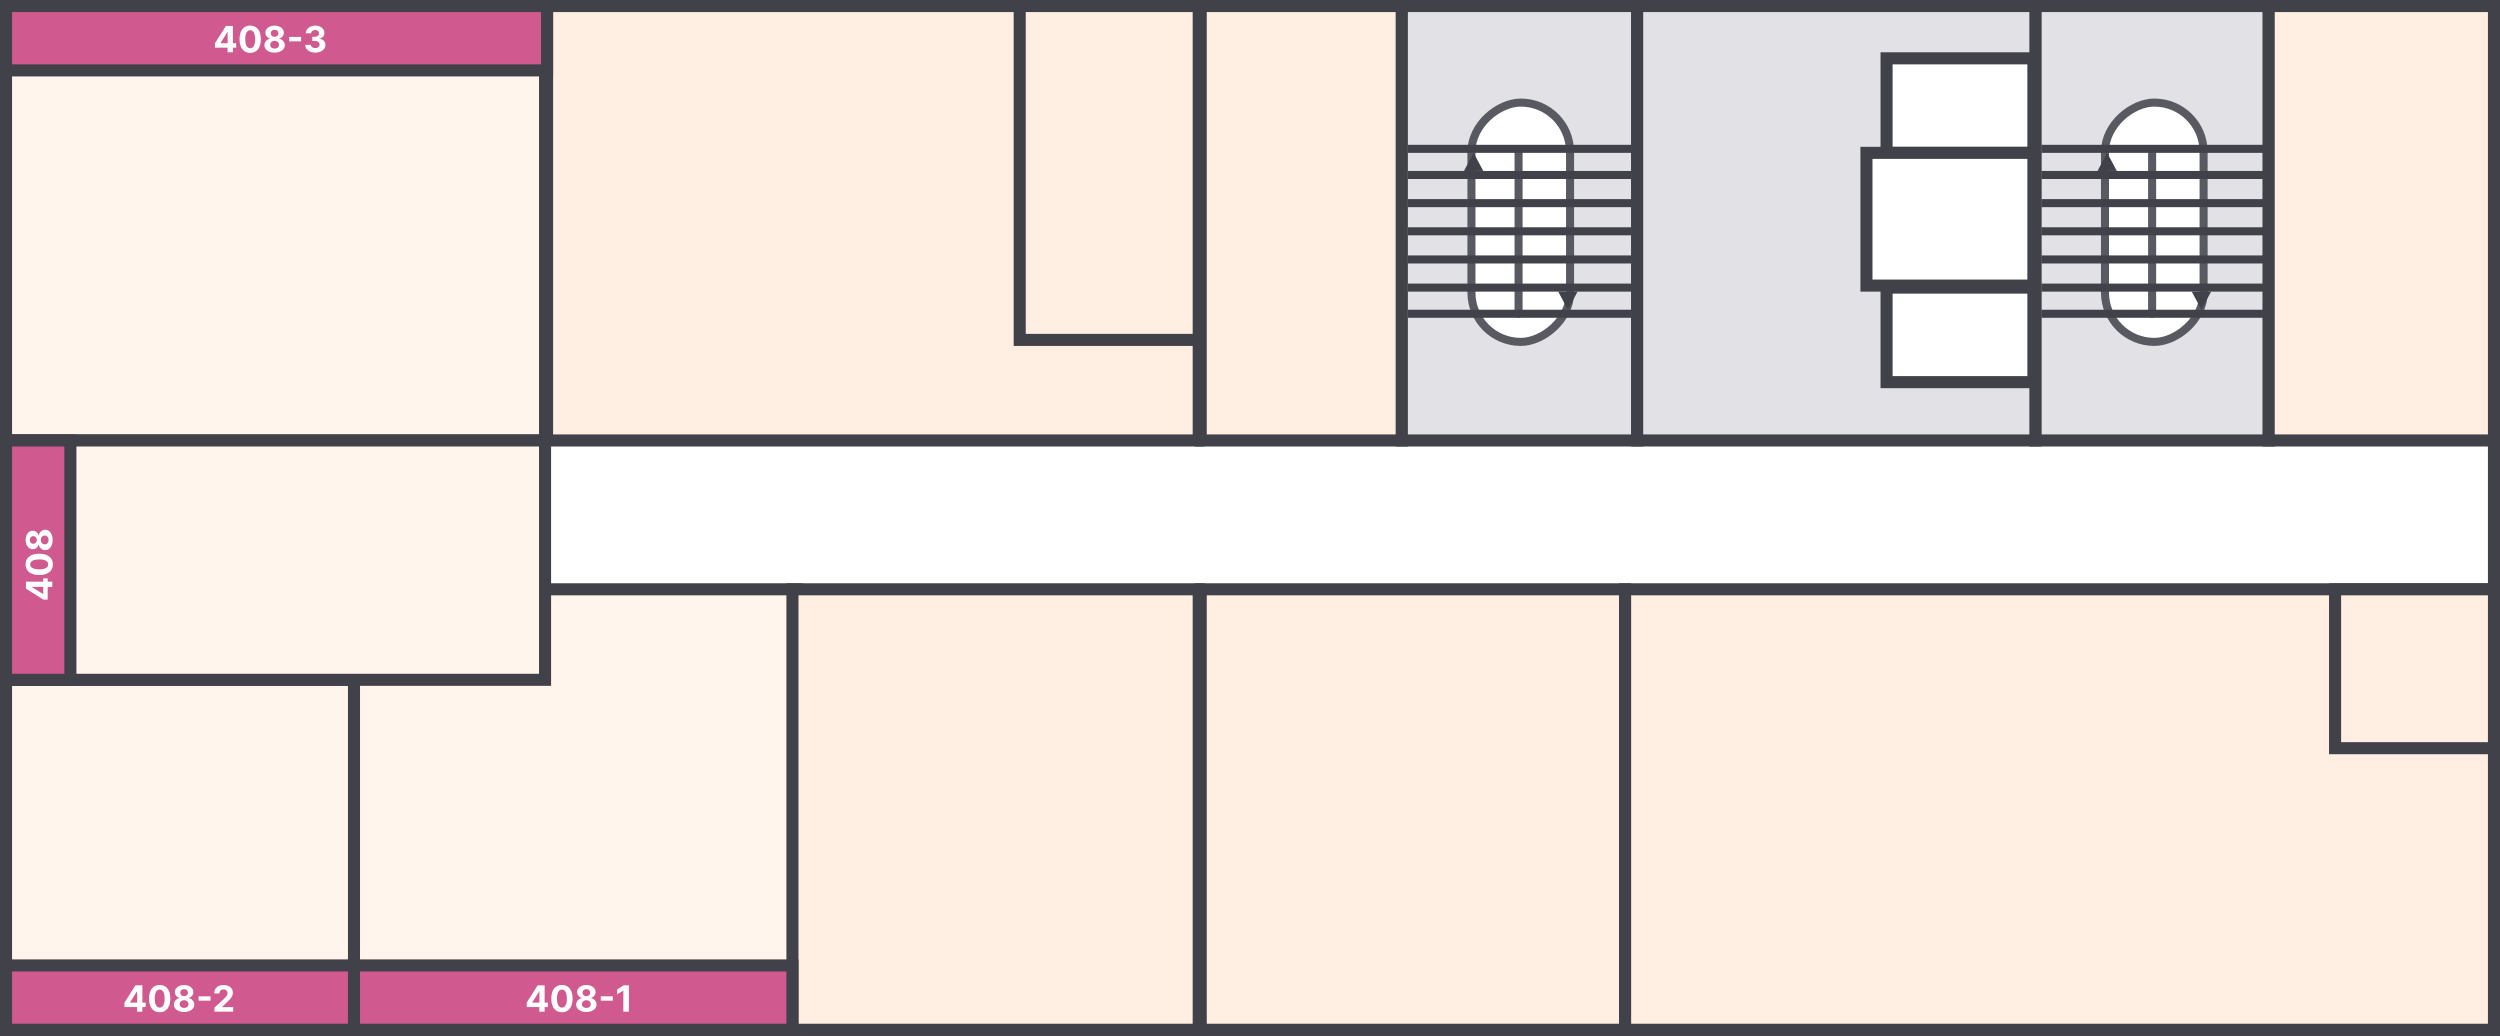 <svg width="1243" height="515" viewBox="0 0 1243 515" fill="none" xmlns="http://www.w3.org/2000/svg">
<rect x="0" y="0" width="1243" height="515" fill="#333333" stroke="none"/>
<rect x="3" y="3" width="1237" height="509" fill="white" stroke="#41414A" stroke-width="6"/>
<rect x="3" y="3" width="268" height="216" fill="#FFF5ED" stroke="#41414A" stroke-width="6"/>
<rect x="272" y="3" width="324" height="216" fill="#FFEEE1" stroke="#41414A" stroke-width="6"/>
<rect x="597" y="3" width="100" height="216" fill="#FFEEE1" stroke="#41414A" stroke-width="6"/>
<rect x="697" y="3" width="117" height="216" fill="#E2E1E6" stroke="#41414A" stroke-width="6"/>
<rect x="1012" y="3" width="116" height="216" fill="#E2E1E6" stroke="#41414A" stroke-width="6"/>
<rect x="1128" y="3" width="112" height="216" fill="#FFEEE1" stroke="#41414A" stroke-width="6"/>
<rect x="814" y="3" width="198" height="216" fill="#E2E1E6" stroke="#41414A" stroke-width="6"/>
<rect x="507" y="3" width="89" height="166" fill="#FFEEE1" stroke="#41414A" stroke-width="6"/>
<rect x="3" y="338" width="174" height="174" fill="#FFF5ED" stroke="#41414A" stroke-width="6"/>
<rect x="176" y="293" width="220" height="219" fill="#FFF5ED" stroke="#41414A" stroke-width="6"/>
<rect x="394" y="293" width="202" height="219" fill="#FFEEE1" stroke="#41414A" stroke-width="6"/>
<rect x="597" y="293" width="211" height="219" fill="#FFEEE1" stroke="#41414A" stroke-width="6"/>
<rect x="808" y="293" width="432" height="219" fill="#FFEEE1" stroke="#41414A" stroke-width="6"/>
<rect x="1161" y="293" width="79" height="79" fill="#FFEEE1" stroke="#41414A" stroke-width="6"/>
<rect x="3" y="219" width="268" height="119" fill="#FFF5ED" stroke="#41414A" stroke-width="6"/>
<rect x="780.633" y="51" width="119" height="49.033" rx="24.517" transform="rotate(90 780.633 51)" fill="white" stroke="#595961" stroke-width="4"/>
<line x1="755.033" y1="76" x2="755.033" y2="156" stroke="#595961" stroke-width="4" stroke-linecap="round"/>
<line x1="700" y1="74" x2="811" y2="74" stroke="#41414A" stroke-width="4"/>
<line x1="700" y1="87" x2="811" y2="87" stroke="#41414A" stroke-width="4"/>
<line x1="700" y1="101" x2="811" y2="101" stroke="#41414A" stroke-width="4"/>
<line x1="700" y1="115" x2="811" y2="115" stroke="#41414A" stroke-width="4"/>
<line x1="700" y1="129" x2="811" y2="129" stroke="#41414A" stroke-width="4"/>
<line x1="700" y1="143" x2="811" y2="143" stroke="#41414A" stroke-width="4"/>
<line x1="700" y1="156" x2="811" y2="156" stroke="#41414A" stroke-width="4"/>
<path d="M732.683 76L727.877 85H737.49L732.683 76Z" fill="#41414A"/>
<path d="M779.55 154L784.356 145L774.744 145L779.55 154Z" fill="#41414A"/>
<rect x="1095.63" y="51" width="119" height="49.033" rx="24.517" transform="rotate(90 1095.63 51)" fill="white" stroke="#595961" stroke-width="4"/>
<line x1="1070.03" y1="76" x2="1070.03" y2="156" stroke="#595961" stroke-width="4" stroke-linecap="round"/>
<line x1="1015" y1="74" x2="1126" y2="74" stroke="#41414A" stroke-width="4"/>
<line x1="1015" y1="87" x2="1126" y2="87" stroke="#41414A" stroke-width="4"/>
<line x1="1015" y1="101" x2="1126" y2="101" stroke="#41414A" stroke-width="4"/>
<line x1="1015" y1="115" x2="1126" y2="115" stroke="#41414A" stroke-width="4"/>
<line x1="1015" y1="129" x2="1126" y2="129" stroke="#41414A" stroke-width="4"/>
<line x1="1015" y1="143" x2="1126" y2="143" stroke="#41414A" stroke-width="4"/>
<line x1="1015" y1="156" x2="1126" y2="156" stroke="#41414A" stroke-width="4"/>
<path d="M1047.68 76L1042.88 85H1052.49L1047.68 76Z" fill="#41414A"/>
<path d="M1094.55 154L1099.36 145L1089.74 145L1094.55 154Z" fill="#41414A"/>
<path d="M394 480H176V512H394V480Z" fill="#D0598F" stroke="#41414A" stroke-width="6"/>
<path d="M176 480H3V512H176V480Z" fill="#D0598F" stroke="#41414A" stroke-width="6"/>
<path d="M272 3H3V35H272V3Z" fill="#D0598F" stroke="#41414A" stroke-width="6"/>
<path d="M3 219L3 338L35 338L35 219L3 219Z" fill="#D0598F" stroke="#41414A" stroke-width="6"/>
<path d="M261.863 500.699V498.519L267.328 489.909H269.207V492.926H268.095L264.65 498.379V498.481H272.416V500.699H261.863ZM268.146 503V500.034L268.197 499.069V489.909H270.793V503H268.146ZM279.393 503.288C278.294 503.283 277.348 503.013 276.555 502.476C275.767 501.939 275.159 501.161 274.733 500.143C274.311 499.124 274.103 497.899 274.107 496.467C274.107 495.04 274.318 493.823 274.74 492.817C275.166 491.812 275.773 491.047 276.561 490.523C277.354 489.994 278.298 489.73 279.393 489.73C280.488 489.73 281.43 489.994 282.218 490.523C283.011 491.051 283.62 491.818 284.047 492.824C284.473 493.825 284.684 495.04 284.679 496.467C284.679 497.903 284.466 499.131 284.04 500.149C283.618 501.168 283.013 501.945 282.225 502.482C281.436 503.019 280.493 503.288 279.393 503.288ZM279.393 500.993C280.143 500.993 280.742 500.616 281.189 499.862C281.637 499.107 281.858 497.976 281.854 496.467C281.854 495.474 281.752 494.648 281.547 493.987C281.347 493.327 281.061 492.83 280.691 492.498C280.324 492.165 279.892 491.999 279.393 491.999C278.647 491.999 278.051 492.372 277.603 493.118C277.156 493.864 276.93 494.98 276.926 496.467C276.926 497.473 277.026 498.312 277.226 498.986C277.431 499.655 277.718 500.158 278.089 500.494C278.46 500.827 278.895 500.993 279.393 500.993ZM291.536 503.179C290.552 503.179 289.676 503.019 288.909 502.7C288.146 502.376 287.548 501.935 287.113 501.376C286.678 500.818 286.461 500.185 286.461 499.478C286.461 498.933 286.585 498.432 286.832 497.976C287.083 497.516 287.424 497.134 287.855 496.832C288.285 496.525 288.767 496.329 289.299 496.244V496.154C288.6 496.013 288.034 495.675 287.599 495.138C287.164 494.597 286.947 493.968 286.947 493.252C286.947 492.575 287.145 491.972 287.541 491.443C287.938 490.911 288.481 490.493 289.171 490.19C289.866 489.884 290.654 489.73 291.536 489.73C292.419 489.73 293.205 489.884 293.895 490.19C294.59 490.497 295.135 490.917 295.531 491.45C295.928 491.978 296.128 492.579 296.132 493.252C296.128 493.972 295.906 494.601 295.468 495.138C295.029 495.675 294.466 496.013 293.78 496.154V496.244C294.304 496.329 294.779 496.525 295.205 496.832C295.636 497.134 295.977 497.516 296.228 497.976C296.484 498.432 296.614 498.933 296.618 499.478C296.614 500.185 296.394 500.818 295.96 501.376C295.525 501.935 294.924 502.376 294.157 502.7C293.394 503.019 292.521 503.179 291.536 503.179ZM291.536 501.146C291.975 501.146 292.359 501.067 292.687 500.91C293.015 500.748 293.271 500.526 293.454 500.245C293.642 499.96 293.735 499.631 293.735 499.261C293.735 498.881 293.639 498.547 293.448 498.257C293.256 497.963 292.996 497.733 292.668 497.567C292.34 497.396 291.963 497.311 291.536 497.311C291.115 497.311 290.737 497.396 290.405 497.567C290.073 497.733 289.811 497.963 289.619 498.257C289.431 498.547 289.338 498.881 289.338 499.261C289.338 499.631 289.429 499.96 289.612 500.245C289.796 500.526 290.053 500.748 290.386 500.91C290.718 501.067 291.102 501.146 291.536 501.146ZM291.536 495.298C291.903 495.298 292.229 495.223 292.514 495.074C292.8 494.925 293.024 494.718 293.186 494.454C293.347 494.19 293.428 493.885 293.428 493.54C293.428 493.199 293.347 492.901 293.186 492.645C293.024 492.385 292.802 492.183 292.521 492.038C292.24 491.888 291.911 491.814 291.536 491.814C291.166 491.814 290.838 491.888 290.552 492.038C290.267 492.183 290.043 492.385 289.881 492.645C289.723 492.901 289.644 493.199 289.644 493.54C289.644 493.885 289.725 494.19 289.887 494.454C290.049 494.718 290.273 494.925 290.558 495.074C290.844 495.223 291.17 495.298 291.536 495.298ZM304.696 495.374V497.535H298.726V495.374H304.696ZM312.686 489.909V503H309.918V492.536H309.842L306.844 494.415V491.961L310.085 489.909H312.686Z" fill="white"/>
<path d="M61.863 500.699V498.519L67.328 489.909H69.207V492.926H68.095L64.65 498.379V498.481H72.416V500.699H61.863ZM68.146 503V500.034L68.197 499.069V489.909H70.793V503H68.146ZM79.393 503.288C78.294 503.283 77.348 503.013 76.555 502.476C75.767 501.939 75.159 501.161 74.733 500.143C74.311 499.124 74.103 497.899 74.107 496.467C74.107 495.04 74.318 493.823 74.74 492.817C75.166 491.812 75.773 491.047 76.561 490.523C77.354 489.994 78.298 489.73 79.393 489.73C80.488 489.73 81.43 489.994 82.218 490.523C83.011 491.051 83.62 491.818 84.046 492.824C84.473 493.825 84.684 495.04 84.679 496.467C84.679 497.903 84.466 499.131 84.04 500.149C83.618 501.168 83.013 501.945 82.225 502.482C81.436 503.019 80.493 503.288 79.393 503.288ZM79.393 500.993C80.143 500.993 80.742 500.616 81.189 499.862C81.637 499.107 81.858 497.976 81.854 496.467C81.854 495.474 81.752 494.648 81.547 493.987C81.347 493.327 81.061 492.83 80.691 492.498C80.324 492.165 79.892 491.999 79.393 491.999C78.647 491.999 78.051 492.372 77.603 493.118C77.156 493.864 76.93 494.98 76.926 496.467C76.926 497.473 77.026 498.312 77.226 498.986C77.431 499.655 77.718 500.158 78.089 500.494C78.46 500.827 78.894 500.993 79.393 500.993ZM91.536 503.179C90.552 503.179 89.676 503.019 88.909 502.7C88.147 502.376 87.548 501.935 87.113 501.376C86.678 500.818 86.461 500.185 86.461 499.478C86.461 498.933 86.585 498.432 86.832 497.976C87.083 497.516 87.424 497.134 87.855 496.832C88.285 496.525 88.766 496.329 89.299 496.244V496.154C88.6 496.013 88.034 495.675 87.599 495.138C87.164 494.597 86.947 493.968 86.947 493.252C86.947 492.575 87.145 491.972 87.541 491.443C87.938 490.911 88.481 490.493 89.171 490.19C89.866 489.884 90.654 489.73 91.536 489.73C92.418 489.73 93.205 489.884 93.895 490.19C94.59 490.497 95.135 490.917 95.531 491.45C95.928 491.978 96.128 492.579 96.132 493.252C96.128 493.972 95.906 494.601 95.468 495.138C95.029 495.675 94.466 496.013 93.78 496.154V496.244C94.304 496.329 94.779 496.525 95.205 496.832C95.636 497.134 95.977 497.516 96.228 497.976C96.484 498.432 96.614 498.933 96.618 499.478C96.614 500.185 96.394 500.818 95.96 501.376C95.525 501.935 94.924 502.376 94.157 502.7C93.394 503.019 92.521 503.179 91.536 503.179ZM91.536 501.146C91.975 501.146 92.359 501.067 92.687 500.91C93.015 500.748 93.271 500.526 93.454 500.245C93.641 499.96 93.735 499.631 93.735 499.261C93.735 498.881 93.639 498.547 93.448 498.257C93.256 497.963 92.996 497.733 92.668 497.567C92.34 497.396 91.963 497.311 91.536 497.311C91.115 497.311 90.737 497.396 90.405 497.567C90.073 497.733 89.811 497.963 89.619 498.257C89.431 498.547 89.338 498.881 89.338 499.261C89.338 499.631 89.429 499.96 89.612 500.245C89.796 500.526 90.053 500.748 90.386 500.91C90.718 501.067 91.102 501.146 91.536 501.146ZM91.536 495.298C91.903 495.298 92.229 495.223 92.514 495.074C92.8 494.925 93.024 494.718 93.186 494.454C93.347 494.19 93.428 493.885 93.428 493.54C93.428 493.199 93.347 492.901 93.186 492.645C93.024 492.385 92.802 492.183 92.521 492.038C92.24 491.888 91.911 491.814 91.536 491.814C91.166 491.814 90.838 491.888 90.552 492.038C90.266 492.183 90.043 492.385 89.881 492.645C89.723 492.901 89.644 493.199 89.644 493.54C89.644 493.885 89.725 494.19 89.887 494.454C90.049 494.718 90.273 494.925 90.558 495.074C90.844 495.223 91.17 495.298 91.536 495.298ZM104.696 495.374V497.535H98.726V495.374H104.696ZM106.622 503V501.006L111.281 496.691C111.678 496.308 112.01 495.962 112.279 495.656C112.551 495.349 112.758 495.048 112.899 494.754C113.039 494.456 113.11 494.134 113.11 493.789C113.11 493.406 113.022 493.075 112.847 492.798C112.673 492.517 112.434 492.302 112.132 492.153C111.829 491.999 111.486 491.923 111.102 491.923C110.702 491.923 110.352 492.004 110.054 492.165C109.756 492.327 109.526 492.56 109.364 492.862C109.202 493.165 109.121 493.525 109.121 493.942H106.494C106.494 493.086 106.688 492.342 107.075 491.712C107.463 491.081 108.007 490.593 108.705 490.248C109.404 489.903 110.21 489.73 111.122 489.73C112.059 489.73 112.875 489.896 113.57 490.229C114.269 490.557 114.812 491.013 115.2 491.597C115.588 492.18 115.781 492.849 115.781 493.604C115.781 494.098 115.683 494.586 115.487 495.067C115.296 495.549 114.953 496.084 114.458 496.672C113.964 497.256 113.267 497.957 112.368 498.775L110.457 500.648V500.737H115.954V503H106.622Z" fill="white"/>
<path d="M106.863 23.699V21.519L112.328 12.909H114.207V15.926H113.095L109.65 21.379V21.481H117.416V23.699H106.863ZM113.146 26V23.034L113.197 22.069V12.909L115.793 12.909V26H113.146ZM124.393 26.288C123.294 26.283 122.348 26.013 121.555 25.476C120.767 24.939 120.159 24.161 119.733 23.143C119.311 22.124 119.103 20.899 119.107 19.467C119.107 18.04 119.318 16.823 119.74 15.818C120.166 14.812 120.773 14.047 121.561 13.523C122.354 12.994 123.298 12.73 124.393 12.73C125.488 12.73 126.43 12.994 127.218 13.523C128.011 14.051 128.62 14.818 129.047 15.824C129.473 16.825 129.684 18.04 129.679 19.467C129.679 20.903 129.466 22.131 129.04 23.149C128.618 24.168 128.013 24.945 127.225 25.482C126.436 26.019 125.493 26.288 124.393 26.288ZM124.393 23.993C125.143 23.993 125.742 23.616 126.189 22.861C126.637 22.107 126.858 20.976 126.854 19.467C126.854 18.474 126.752 17.648 126.547 16.987C126.347 16.327 126.061 15.83 125.691 15.498C125.324 15.165 124.892 14.999 124.393 14.999C123.647 14.999 123.051 15.372 122.603 16.118C122.156 16.864 121.93 17.98 121.926 19.467C121.926 20.473 122.026 21.312 122.226 21.986C122.431 22.655 122.718 23.158 123.089 23.494C123.46 23.827 123.895 23.993 124.393 23.993ZM136.536 26.179C135.552 26.179 134.676 26.019 133.909 25.7C133.146 25.376 132.548 24.935 132.113 24.376C131.678 23.818 131.461 23.185 131.461 22.478C131.461 21.933 131.585 21.432 131.832 20.976C132.083 20.516 132.424 20.134 132.855 19.832C133.285 19.525 133.767 19.329 134.299 19.244V19.154C133.6 19.014 133.034 18.675 132.599 18.138C132.164 17.597 131.947 16.968 131.947 16.252C131.947 15.575 132.145 14.972 132.541 14.443C132.938 13.911 133.481 13.493 134.171 13.19C134.866 12.883 135.654 12.73 136.536 12.73C137.419 12.73 138.205 12.883 138.895 13.19C139.59 13.497 140.135 13.917 140.531 14.45C140.928 14.978 141.128 15.579 141.132 16.252C141.128 16.972 140.906 17.601 140.468 18.138C140.029 18.675 139.466 19.014 138.78 19.154V19.244C139.304 19.329 139.779 19.525 140.205 19.832C140.636 20.134 140.977 20.516 141.228 20.976C141.484 21.432 141.614 21.933 141.618 22.478C141.614 23.185 141.394 23.818 140.96 24.376C140.525 24.935 139.924 25.376 139.157 25.7C138.394 26.019 137.521 26.179 136.536 26.179ZM136.536 24.146C136.975 24.146 137.359 24.067 137.687 23.91C138.015 23.748 138.271 23.526 138.454 23.245C138.642 22.959 138.735 22.631 138.735 22.261C138.735 21.881 138.639 21.547 138.448 21.257C138.256 20.963 137.996 20.733 137.668 20.567C137.34 20.396 136.963 20.311 136.536 20.311C136.115 20.311 135.737 20.396 135.405 20.567C135.073 20.733 134.811 20.963 134.619 21.257C134.431 21.547 134.338 21.881 134.338 22.261C134.338 22.631 134.429 22.959 134.612 23.245C134.796 23.526 135.053 23.748 135.386 23.91C135.718 24.067 136.102 24.146 136.536 24.146ZM136.536 18.298C136.903 18.298 137.229 18.223 137.514 18.074C137.8 17.925 138.024 17.718 138.186 17.454C138.347 17.19 138.428 16.885 138.428 16.54C138.428 16.199 138.347 15.901 138.186 15.645C138.024 15.385 137.802 15.182 137.521 15.038C137.24 14.889 136.911 14.814 136.536 14.814C136.166 14.814 135.838 14.889 135.552 15.038C135.267 15.182 135.043 15.385 134.881 15.645C134.723 15.901 134.644 16.199 134.644 16.54C134.644 16.885 134.725 17.19 134.887 17.454C135.049 17.718 135.273 17.925 135.558 18.074C135.844 18.223 136.17 18.298 136.536 18.298ZM149.696 18.374V20.535H143.726V18.374H149.696ZM156.742 26.179C155.787 26.179 154.937 26.015 154.191 25.687C153.45 25.354 152.864 24.898 152.433 24.319C152.007 23.735 151.788 23.062 151.775 22.299H154.562C154.579 22.619 154.683 22.9 154.875 23.143C155.071 23.381 155.331 23.567 155.655 23.699C155.979 23.831 156.343 23.897 156.748 23.897C157.17 23.897 157.543 23.822 157.867 23.673C158.191 23.524 158.444 23.317 158.627 23.053C158.811 22.789 158.902 22.484 158.902 22.139C158.902 21.79 158.804 21.481 158.608 21.212C158.416 20.94 158.139 20.727 157.777 20.573C157.419 20.42 156.993 20.343 156.499 20.343H155.278V18.31H156.499C156.916 18.31 157.285 18.238 157.605 18.093C157.928 17.948 158.18 17.748 158.359 17.492C158.538 17.232 158.627 16.93 158.627 16.584C158.627 16.256 158.548 15.969 158.391 15.722C158.237 15.47 158.02 15.274 157.739 15.133C157.462 14.993 157.138 14.923 156.767 14.923C156.392 14.923 156.049 14.991 155.738 15.127C155.427 15.259 155.178 15.449 154.99 15.696C154.803 15.943 154.703 16.233 154.69 16.565H152.037C152.05 15.811 152.265 15.146 152.683 14.571C153.1 13.996 153.663 13.546 154.37 13.222C155.082 12.894 155.885 12.73 156.78 12.73C157.683 12.73 158.474 12.894 159.151 13.222C159.829 13.55 160.355 13.994 160.73 14.552C161.11 15.106 161.297 15.728 161.293 16.418C161.297 17.151 161.069 17.763 160.609 18.253C160.153 18.743 159.558 19.054 158.825 19.186V19.288C159.789 19.412 160.521 19.746 161.024 20.292C161.531 20.833 161.783 21.511 161.779 22.325C161.783 23.07 161.568 23.733 161.133 24.312C160.703 24.892 160.108 25.348 159.35 25.68C158.591 26.013 157.722 26.179 156.742 26.179Z" fill="white"/>
<path d="M23.699 298.137L21.519 298.137L12.909 292.672L12.909 290.793L15.926 290.793L15.926 291.905L21.379 295.35L21.481 295.35L21.481 287.584L23.699 287.584L23.699 298.137ZM26 291.854L23.034 291.854L22.069 291.803L12.909 291.803L12.909 289.207L26 289.207L26 291.854ZM26.288 280.607C26.283 281.706 26.013 282.652 25.476 283.445C24.939 284.233 24.161 284.841 23.143 285.267C22.124 285.689 20.899 285.897 19.467 285.893C18.04 285.893 16.823 285.682 15.818 285.26C14.812 284.834 14.047 284.227 13.523 283.439C12.994 282.646 12.73 281.702 12.73 280.607C12.73 279.512 12.994 278.57 13.523 277.782C14.051 276.989 14.818 276.38 15.824 275.953C16.825 275.527 18.04 275.316 19.467 275.321C20.903 275.321 22.131 275.534 23.149 275.96C24.168 276.382 24.945 276.987 25.482 277.775C26.019 278.564 26.288 279.507 26.288 280.607ZM23.993 280.607C23.993 279.857 23.616 279.258 22.861 278.811C22.107 278.363 20.976 278.142 19.467 278.146C18.474 278.146 17.648 278.248 16.987 278.453C16.327 278.653 15.83 278.939 15.498 279.309C15.165 279.676 14.999 280.108 14.999 280.607C14.999 281.353 15.372 281.949 16.118 282.397C16.864 282.844 17.98 283.07 19.467 283.074C20.473 283.074 21.312 282.974 21.986 282.774C22.655 282.569 23.158 282.282 23.494 281.911C23.827 281.54 23.993 281.105 23.993 280.607ZM26.179 268.464C26.179 269.448 26.019 270.324 25.7 271.091C25.376 271.854 24.935 272.452 24.376 272.887C23.818 273.322 23.185 273.539 22.478 273.539C21.933 273.539 21.432 273.415 20.976 273.168C20.516 272.917 20.134 272.576 19.832 272.145C19.525 271.715 19.329 271.233 19.244 270.701L19.154 270.701C19.014 271.4 18.675 271.966 18.138 272.401C17.597 272.836 16.968 273.053 16.252 273.053C15.575 273.053 14.972 272.855 14.443 272.459C13.911 272.062 13.493 271.519 13.19 270.829C12.883 270.134 12.73 269.346 12.73 268.464C12.73 267.581 12.883 266.795 13.19 266.105C13.497 265.41 13.917 264.865 14.45 264.469C14.978 264.072 15.579 263.872 16.252 263.868C16.972 263.872 17.601 264.094 18.138 264.532C18.675 264.971 19.014 265.534 19.154 266.22L19.244 266.22C19.329 265.696 19.525 265.221 19.832 264.795C20.134 264.364 20.516 264.023 20.976 263.772C21.432 263.516 21.933 263.386 22.478 263.382C23.185 263.386 23.818 263.606 24.376 264.04C24.935 264.475 25.376 265.076 25.7 265.843C26.019 266.606 26.179 267.479 26.179 268.464ZM24.146 268.464C24.146 268.025 24.067 267.641 23.91 267.313C23.748 266.985 23.526 266.729 23.245 266.546C22.959 266.358 22.631 266.265 22.261 266.265C21.881 266.265 21.547 266.361 21.257 266.552C20.963 266.744 20.733 267.004 20.567 267.332C20.396 267.66 20.311 268.037 20.311 268.464C20.311 268.885 20.396 269.263 20.567 269.595C20.733 269.927 20.963 270.189 21.257 270.381C21.547 270.569 21.881 270.662 22.261 270.662C22.631 270.662 22.959 270.571 23.245 270.388C23.526 270.204 23.748 269.947 23.91 269.614C24.067 269.282 24.146 268.898 24.146 268.464ZM18.298 268.464C18.298 268.097 18.223 267.771 18.074 267.486C17.925 267.2 17.718 266.976 17.454 266.814C17.19 266.653 16.885 266.572 16.54 266.572C16.199 266.572 15.901 266.653 15.645 266.814C15.385 266.976 15.182 267.198 15.038 267.479C14.889 267.76 14.814 268.089 14.814 268.464C14.814 268.834 14.889 269.162 15.038 269.448C15.182 269.733 15.385 269.957 15.645 270.119C15.901 270.277 16.199 270.356 16.54 270.356C16.885 270.356 17.19 270.275 17.454 270.113C17.718 269.951 17.925 269.727 18.074 269.442C18.223 269.156 18.298 268.83 18.298 268.464Z" fill="white"/>
<rect x="938" y="29" width="73" height="47" fill="white" stroke="#41414A" stroke-width="6"/>
<rect x="938" y="143" width="73" height="47" fill="white" stroke="#41414A" stroke-width="6"/>
<rect x="928" y="76" width="83" height="66" fill="white" stroke="#41414A" stroke-width="6"/>
</svg>

